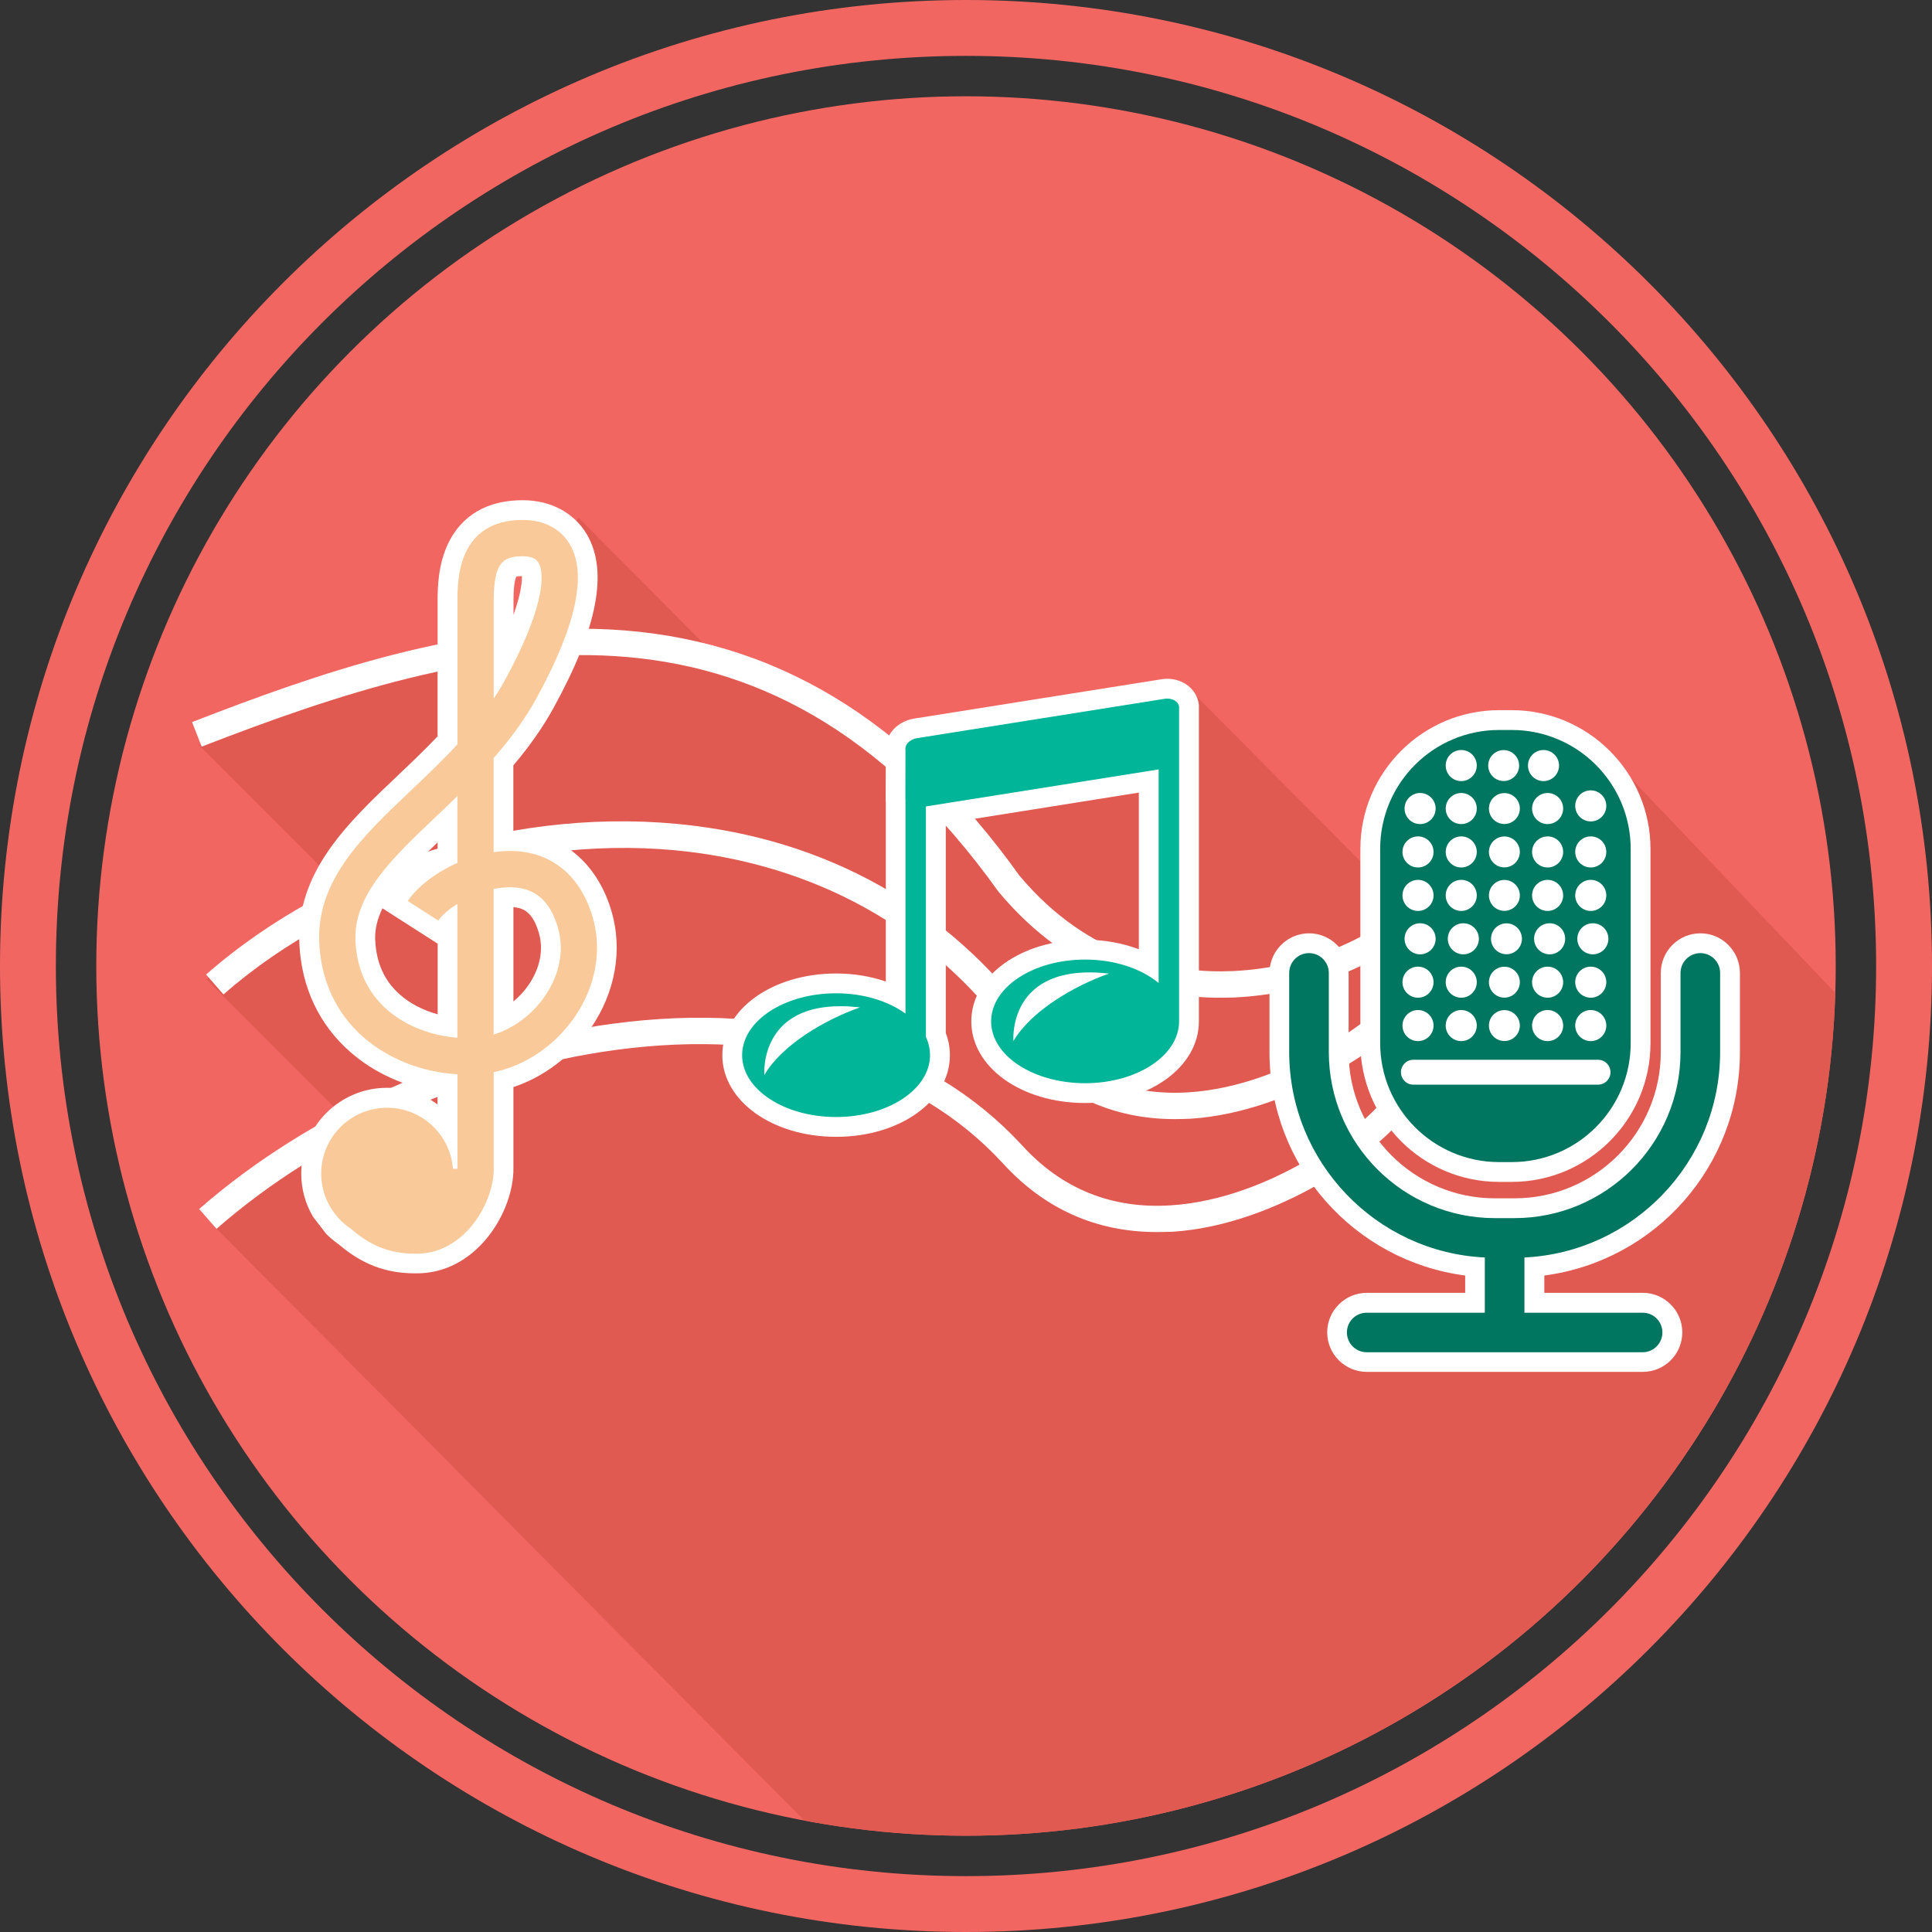 <?xml version="1.0" encoding="utf-8"?>
<!-- Generator: Adobe Illustrator 16.0.0, SVG Export Plug-In . SVG Version: 6.00 Build 0)  -->
<!DOCTYPE svg PUBLIC "-//W3C//DTD SVG 1.1//EN" "http://www.w3.org/Graphics/SVG/1.1/DTD/svg11.dtd">
<svg version="1.1" id="Capa_1" xmlns="http://www.w3.org/2000/svg" xmlns:xlink="http://www.w3.org/1999/xlink" x="0px" y="0px"
	 width="24px" height="24px" viewBox="0 0 24 24" enable-background="new 0 0 24 24" xml:space="preserve">
<rect x="0" y="0" width="24" height="24" fill="#333333" stroke="none"/>
<g>
	<g>
		<path fill="#F26662" d="M12,0C5.373,0,0,5.372,0,12s5.373,12,12,12c6.627,0,12-5.373,12-12S18.627,0,12,0z M12,23.306
			C5.756,23.306,0.694,18.244,0.694,12C0.694,5.756,5.756,0.694,12,0.694c6.244,0,11.306,5.062,11.306,11.305
			C23.306,18.244,18.244,23.306,12,23.306z"/>
		<circle fill="#F26662" cx="12" cy="12" r="10.804"/>
	</g>
	<g>
		<defs>
			<circle id="SVGID_1_" cx="12" cy="12" r="10.804"/>
		</defs>
		<clipPath id="SVGID_2_">
			<use xlink:href="#SVGID_1_"  overflow="visible"/>
		</clipPath>
		<polygon clip-path="url(#SVGID_2_)" fill="#E05A52" points="24.551,18.406 22.484,16.324 24.162,13.765 20.051,9.449 
			18.154,11.963 14.886,8.671 11.72,9.971 11.408,9.602 8.973,8.229 8.973,8.229 7.187,6.43 6.242,8.046 5.852,8.02 2.474,9.259 
			4.39,11.175 2.561,12.163 4.144,13.746 4.144,13.746 2.69,15.264 14.146,26.798 16.889,24.055 17.896,25.062 		"/>
	</g>
	<circle fill="none" cx="12" cy="12" r="10.804"/>
	<g>
		<g>
			<path fill="#FFFFFF" d="M15.158,12.394c-0.791,0-1.856-0.245-2.748-1.309l-0.008-0.01C9.489,7,5.916,7.951,2.505,9.275
				L2.386,8.97c1.56-0.605,3.375-1.243,5.184-1.151c2.029,0.104,3.695,1.104,5.096,3.061c0.871,1.037,1.922,1.215,2.65,1.183
				c1.016-0.046,1.885-0.515,2.099-0.821l0.269,0.188c-0.258,0.37-1.219,0.911-2.353,0.961
				C15.275,12.392,15.217,12.394,15.158,12.394z"/>
		</g>
		<g>
			<path fill="#FFFFFF" d="M14.594,13.902c-0.756,0-1.4-0.288-1.918-0.859l-0.014-0.016c-1.22-1.756-2.9-2.299-4.095-2.445
				c-2.008-0.246-4.281,0.449-5.791,1.771l-0.216-0.247c1.601-1.402,3.917-2.111,6.047-1.85c1.805,0.221,3.298,1.111,4.318,2.574
				c0.492,0.538,1.112,0.787,1.845,0.739c1.249-0.081,2.413-0.991,2.645-1.324l0.269,0.188c-0.324,0.467-1.604,1.381-2.892,1.464
				C14.725,13.9,14.658,13.902,14.594,13.902z"/>
		</g>
		<g>
			<path fill="#FFFFFF" d="M14.37,15.305c-0.755,0-1.399-0.289-1.917-0.859c-1.083-1.175-2.788-1.674-4.798-1.404
				c-1.793,0.24-3.649,1.07-4.965,2.223l-0.216-0.246c1.362-1.193,3.283-2.054,5.138-2.302c2.119-0.284,3.924,0.252,5.083,1.509
				c0.493,0.543,1.116,0.795,1.853,0.747c1.25-0.081,2.414-0.992,2.645-1.325l0.27,0.188c-0.324,0.467-1.604,1.381-2.893,1.465
				C14.502,15.303,14.436,15.305,14.37,15.305z"/>
		</g>
		<g>
			<path fill="#F9C999" d="M5.153,15.696c-0.414,0-0.673-0.169-0.873-0.337c-0.052-0.035-0.101-0.076-0.146-0.123l-0.102-0.081
				l0.017-0.019c-0.12-0.16-0.184-0.355-0.184-0.559c0-0.52,0.422-0.941,0.942-0.941c0.304,0,0.578,0.146,0.751,0.375v-0.556
				c-0.429-0.048-0.826-0.216-1.128-0.481c-0.36-0.316-0.564-0.75-0.588-1.254c-0.041-0.836,0.554-1.401,1.184-1.998
				C5.219,9.54,5.393,9.374,5.559,9.197V7.441C5.565,6.708,5.88,6.337,6.495,6.337c0.306,0,0.55,0.128,0.688,0.362
				c0.247,0.417,0.111,1.083-0.414,2.039c-0.132,0.24-0.3,0.478-0.514,0.726v0.988c0.028-0.001,0.055-0.002,0.082-0.002
				c0.064,0,0.126,0.004,0.187,0.013c0.469,0.068,0.809,0.387,0.958,0.899c0.128,0.443,0.041,0.932-0.24,1.34
				c-0.243,0.352-0.598,0.609-0.985,0.714v1.103c0.004,0.473-0.389,1.15-1.036,1.178C5.197,15.695,5.175,15.696,5.153,15.696
				L5.153,15.696z M5.506,10.228c-0.533,0.505-0.993,0.942-0.968,1.459c0.015,0.315,0.134,0.572,0.352,0.764
				c0.173,0.152,0.412,0.259,0.669,0.302v-1.265c-0.004,0.006-0.008,0.01-0.011,0.015l-0.066,0.104L4.896,11.23l0.066-0.104
				c0.112-0.175,0.337-0.356,0.597-0.485v-0.464C5.541,10.194,5.523,10.211,5.506,10.228z M6.255,12.669
				c0.161-0.083,0.306-0.209,0.412-0.363c0.165-0.24,0.216-0.506,0.145-0.751c-0.094-0.326-0.267-0.387-0.388-0.405
				c-0.028-0.004-0.058-0.006-0.089-0.006c-0.025,0-0.052,0.001-0.08,0.004V12.669z M6.495,7.033c-0.157,0-0.235,0-0.239,0.413
				v0.773c0.371-0.724,0.38-1.077,0.328-1.166C6.58,7.049,6.562,7.033,6.495,7.033z"/>
			<path fill="#FFFFFF" d="M6.495,6.459c0.26,0,0.467,0.107,0.583,0.302c0.219,0.371,0.079,1.016-0.416,1.917
				C6.512,8.95,6.328,9.194,6.132,9.417v1.169c0.068-0.01,0.136-0.015,0.205-0.015c0.057,0,0.113,0.003,0.169,0.012
				c0.418,0.061,0.723,0.349,0.857,0.812c0.119,0.408,0.037,0.858-0.223,1.237c-0.247,0.358-0.615,0.606-1.007,0.687v1.199
				c0.003,0.42-0.355,1.031-0.918,1.055c-0.021,0-0.041,0.001-0.061,0.001c-0.397,0-0.63-0.169-0.798-0.312
				c-0.05-0.034-0.097-0.072-0.138-0.116c-0.001-0.001-0.002-0.002-0.004-0.003c0,0,0-0.001,0.001-0.001
				c-0.139-0.147-0.225-0.345-0.225-0.563c0-0.452,0.367-0.818,0.819-0.818c0.432,0,0.785,0.334,0.817,0.757l0,0.001h0.057v-1.174
				c-0.437-0.025-0.859-0.189-1.17-0.462c-0.335-0.293-0.524-0.697-0.547-1.167c-0.038-0.78,0.537-1.326,1.146-1.903
				c0.193-0.183,0.388-0.369,0.571-0.567V7.441C5.684,7.198,5.69,6.459,6.495,6.459 M6.132,8.681
				c0.047-0.071,0.092-0.144,0.134-0.22c0.459-0.835,0.52-1.307,0.423-1.47C6.676,6.969,6.642,6.91,6.495,6.91
				c-0.247,0-0.358,0.077-0.362,0.535V8.681 M5.682,12.891v-1.662c-0.111,0.069-0.197,0.145-0.237,0.207l-0.379-0.243
				c0.106-0.165,0.336-0.349,0.616-0.474V9.889c-0.087,0.085-0.175,0.169-0.26,0.25c-0.555,0.526-1.034,0.981-1.006,1.554
				c0.017,0.35,0.149,0.636,0.394,0.851C5.035,12.742,5.355,12.866,5.682,12.891 M6.132,12.852c0.245-0.075,0.477-0.246,0.636-0.476
				c0.186-0.271,0.244-0.574,0.162-0.855c-0.086-0.295-0.246-0.457-0.489-0.492c-0.035-0.005-0.07-0.007-0.106-0.007
				c-0.067,0-0.135,0.008-0.203,0.022V12.852 M6.495,6.214c-0.556,0-0.812,0.293-0.929,0.54C5.44,7.018,5.438,7.302,5.436,7.438
				v1.709C5.282,9.31,5.12,9.464,4.942,9.633c-0.623,0.59-1.266,1.201-1.223,2.093c0.026,0.538,0.244,1.001,0.63,1.34
				c0.295,0.26,0.675,0.432,1.086,0.498v0.156c-0.177-0.131-0.395-0.207-0.628-0.207c-0.587,0-1.065,0.478-1.065,1.064
				c0,0.192,0.051,0.377,0.147,0.539l0.164,0.213c0.048,0.047,0.099,0.09,0.153,0.128c0.215,0.18,0.497,0.361,0.947,0.361
				c0.023,0,0.047-0.001,0.071-0.001c0.721-0.031,1.158-0.779,1.154-1.303v-1.01c0.38-0.126,0.724-0.387,0.963-0.735
				c0.302-0.439,0.396-0.966,0.257-1.444c-0.161-0.553-0.546-0.913-1.058-0.987c-0.053-0.008-0.108-0.012-0.163-0.014V9.508
				c0.205-0.242,0.368-0.476,0.498-0.712C7.424,7.8,7.559,7.094,7.289,6.636C7.129,6.368,6.84,6.214,6.495,6.214L6.495,6.214z
				 M6.414,7.163c0.009-0.002,0.03-0.006,0.069-0.006c0.004,0.076-0.016,0.232-0.104,0.481V7.445
				C6.38,7.249,6.404,7.182,6.414,7.163L6.414,7.163z M5.136,10.763c0.092-0.098,0.193-0.197,0.3-0.299v0.102
				C5.327,10.625,5.226,10.692,5.136,10.763L5.136,10.763z M6.378,12.441v-1.172c0.009,0.001,0.019,0.002,0.028,0.003
				c0.101,0.015,0.214,0.063,0.288,0.317c0.061,0.209,0.015,0.438-0.128,0.647C6.513,12.313,6.449,12.382,6.378,12.441L6.378,12.441
				z M5.436,12.6c-0.179-0.05-0.341-0.133-0.465-0.242c-0.195-0.171-0.296-0.393-0.31-0.677c-0.007-0.135,0.027-0.267,0.09-0.398
				L4.933,11.4l0.38,0.243l0.124,0.08V12.6L5.436,12.6z"/>
		</g>
		<g>
			<g>
				<path fill="#00B598" d="M10.387,13.998c-0.724,0-1.291-0.391-1.291-0.891s0.567-0.892,1.291-0.892
					c0.27,0,0.525,0.056,0.739,0.16V9.952l-0.001-0.006l0.001-0.62c-0.006-0.055,0.01-0.111,0.044-0.159
					c0.045-0.062,0.118-0.105,0.202-0.118l3.075-0.489c0.018-0.003,0.035-0.004,0.053-0.004c0.137,0,0.25,0.085,0.27,0.204
					l0.001,0.009v3.919c0,0.5-0.567,0.891-1.29,0.891c-0.724,0-1.291-0.391-1.291-0.891c0-0.5,0.567-0.891,1.291-0.891
					c0.289,0,0.566,0.066,0.79,0.185v-2.28l-2.645,0.421v2.733c0.034,0.082,0.051,0.166,0.051,0.252
					C11.677,13.607,11.11,13.998,10.387,13.998z"/>
				<path fill="#FFFFFF" d="M14.5,8.678c0.075,0,0.139,0.041,0.147,0.1v0.019v3.891c0,0.424-0.522,0.768-1.167,0.768
					c-0.646,0-1.168-0.344-1.168-0.768s0.523-0.768,1.168-0.768c0.369,0,0.699,0.114,0.913,0.291V9.558l-2.891,0.46v2.864
					c0.033,0.071,0.051,0.147,0.051,0.226c0,0.424-0.522,0.768-1.167,0.768s-1.167-0.344-1.167-0.768
					c0-0.425,0.522-0.769,1.167-0.769c0.342,0,0.648,0.097,0.862,0.252V9.936c0-0.001-0.001-0.002-0.001-0.004l0.001-0.614
					c-0.011-0.067,0.053-0.134,0.142-0.148l3.076-0.489C14.478,8.679,14.488,8.678,14.5,8.678 M14.5,8.432
					c-0.023,0-0.049,0.002-0.072,0.006l-3.075,0.489c-0.115,0.019-0.218,0.08-0.282,0.168c-0.051,0.07-0.075,0.154-0.067,0.237
					l-0.002,0.6v0.028l0.002,0.006v2.227c-0.189-0.065-0.399-0.1-0.617-0.1c-0.792,0-1.414,0.446-1.414,1.015
					c0,0.568,0.621,1.014,1.414,1.014s1.413-0.445,1.413-1.014c0-0.094-0.017-0.186-0.051-0.275v-2.605l2.398-0.382v1.946
					c-0.202-0.077-0.431-0.118-0.667-0.118c-0.793,0-1.414,0.446-1.414,1.014c0,0.569,0.621,1.014,1.414,1.014
					c0.792,0,1.413-0.445,1.413-1.014V8.796V8.777v-0.02l-0.003-0.019C14.862,8.561,14.698,8.432,14.5,8.432L14.5,8.432z"/>
			</g>
			<path fill="#FFFFFF" d="M9.495,13.354c0,0-0.082-0.984,1.188-0.84C10.243,12.668,9.71,12.984,9.495,13.354z"/>
			<path fill="#FFFFFF" d="M12.589,12.933c0,0-0.082-0.983,1.188-0.839C13.336,12.248,12.804,12.564,12.589,12.933z"/>
		</g>
	</g>
	<g>
		<g>
			<path fill="#00755F" d="M18.623,14.559c-0.883,0-1.601-0.719-1.601-1.601v-2.412c0-0.882,0.718-1.601,1.601-1.601h0.156
				c0.883,0,1.601,0.718,1.601,1.601v2.412c0,0.882-0.718,1.601-1.601,1.601H18.623z"/>
			<path fill="#FFFFFF" d="M18.779,9.068c0.816,0,1.478,0.662,1.478,1.478v2.412c0,0.816-0.661,1.478-1.478,1.478h-0.156
				c-0.816,0-1.478-0.662-1.478-1.478v-2.412c0-0.816,0.661-1.478,1.478-1.478H18.779 M18.779,8.822h-0.156
				c-0.95,0-1.724,0.773-1.724,1.724v2.412c0,0.951,0.773,1.724,1.724,1.724h0.156c0.95,0,1.724-0.773,1.724-1.724v-2.412
				C20.503,9.596,19.729,8.822,18.779,8.822L18.779,8.822z"/>
		</g>
		<g>
			<path fill="#00755F" d="M16.979,16.921c-0.204,0-0.369-0.165-0.369-0.369c0-0.203,0.165-0.368,0.369-0.368h1.345v-0.447
				c-1.372-0.126-2.431-1.275-2.431-2.667v-0.983c0-0.203,0.166-0.369,0.369-0.369s0.369,0.166,0.369,0.369v0.983
				c0,1.069,0.869,1.94,1.939,1.94h0.243c1.069,0,1.94-0.871,1.94-1.94v-0.983c0-0.203,0.165-0.369,0.369-0.369
				c0.203,0,0.368,0.166,0.368,0.369v0.983c0,1.392-1.059,2.541-2.431,2.667v0.447h1.346c0.203,0,0.368,0.165,0.368,0.368
				c0,0.204-0.165,0.369-0.368,0.369H16.979z"/>
			<path fill="#FFFFFF" d="M21.123,11.84c0.135,0,0.245,0.11,0.245,0.246v0.983c0,1.367-1.079,2.487-2.431,2.552v0.686h1.469
				c0.135,0,0.245,0.109,0.245,0.245s-0.11,0.246-0.245,0.246h-3.428c-0.137,0-0.246-0.11-0.246-0.246s0.109-0.245,0.246-0.245
				h1.467v-0.686c-1.351-0.064-2.43-1.185-2.43-2.552v-0.983c0-0.136,0.109-0.246,0.246-0.246c0.135,0,0.246,0.11,0.246,0.246v0.983
				c0,1.138,0.925,2.063,2.063,2.063h0.243c1.138,0,2.063-0.926,2.063-2.063v-0.983C20.877,11.95,20.986,11.84,21.123,11.84
				 M21.123,11.594c-0.271,0-0.492,0.221-0.492,0.492v0.983c0,1.002-0.815,1.817-1.817,1.817H18.57
				c-1.002,0-1.817-0.815-1.817-1.817v-0.983c0-0.271-0.221-0.492-0.491-0.492c-0.271,0-0.492,0.221-0.492,0.492v0.983
				c0,1.418,1.051,2.595,2.431,2.776v0.215h-1.222c-0.271,0-0.492,0.221-0.492,0.491c0,0.271,0.221,0.491,0.492,0.491h3.428
				c0.271,0,0.491-0.22,0.491-0.491c0-0.271-0.221-0.491-0.491-0.491h-1.223v-0.215c1.381-0.182,2.43-1.359,2.43-2.776v-0.983
				C21.613,11.815,21.394,11.594,21.123,11.594L21.123,11.594z"/>
		</g>
		<g>
			<circle fill="#FFFFFF" cx="18.152" cy="10.044" r="0.193"/>
			<circle fill="#FFFFFF" cx="18.688" cy="10.044" r="0.192"/>
			<circle fill="#FFFFFF" cx="19.225" cy="10.044" r="0.193"/>
			<circle fill="#FFFFFF" cx="18.679" cy="9.51" r="0.192"/>
			<circle fill="#FFFFFF" cx="18.152" cy="9.51" r="0.193"/>
			<circle fill="#FFFFFF" cx="19.761" cy="10.011" r="0.193"/>
			<circle fill="#FFFFFF" cx="17.641" cy="10.044" r="0.193"/>
			<circle fill="#FFFFFF" cx="19.174" cy="9.51" r="0.193"/>
		</g>
		<g>
			<circle fill="#FFFFFF" cx="17.615" cy="10.583" r="0.193"/>
			<circle fill="#FFFFFF" cx="18.152" cy="10.583" r="0.193"/>
			<circle fill="#FFFFFF" cx="18.688" cy="10.583" r="0.192"/>
			<circle fill="#FFFFFF" cx="19.225" cy="10.583" r="0.193"/>
			<circle fill="#FFFFFF" cx="19.761" cy="10.583" r="0.193"/>
		</g>
		<g>
			<circle fill="#FFFFFF" cx="17.615" cy="11.123" r="0.193"/>
			<circle fill="#FFFFFF" cx="18.152" cy="11.123" r="0.193"/>
			<circle fill="#FFFFFF" cx="18.688" cy="11.123" r="0.192"/>
			<circle fill="#FFFFFF" cx="19.225" cy="11.123" r="0.193"/>
			<circle fill="#FFFFFF" cx="19.761" cy="11.123" r="0.193"/>
		</g>
		<g>
			<circle fill="#FFFFFF" cx="17.641" cy="11.662" r="0.193"/>
			<circle fill="#FFFFFF" cx="18.178" cy="11.662" r="0.193"/>
			<circle fill="#FFFFFF" cx="18.714" cy="11.662" r="0.192"/>
			<circle fill="#FFFFFF" cx="19.25" cy="11.662" r="0.193"/>
			<circle fill="#FFFFFF" cx="19.787" cy="11.662" r="0.193"/>
		</g>
		<g>
			<circle fill="#FFFFFF" cx="17.615" cy="12.201" r="0.193"/>
			<circle fill="#FFFFFF" cx="18.152" cy="12.201" r="0.193"/>
			<circle fill="#FFFFFF" cx="18.688" cy="12.201" r="0.192"/>
			<circle fill="#FFFFFF" cx="19.225" cy="12.201" r="0.193"/>
			<circle fill="#FFFFFF" cx="19.761" cy="12.201" r="0.193"/>
		</g>
		<g>
			<circle fill="#FFFFFF" cx="17.615" cy="12.74" r="0.193"/>
			<circle fill="#FFFFFF" cx="18.152" cy="12.74" r="0.193"/>
			<circle fill="#FFFFFF" cx="18.688" cy="12.74" r="0.192"/>
			<circle fill="#FFFFFF" cx="19.225" cy="12.74" r="0.193"/>
			<circle fill="#FFFFFF" cx="19.761" cy="12.74" r="0.193"/>
		</g>
		<g>
			<path fill="#FFFFFF" d="M19.852,13.474h-2.295c-0.086,0-0.154-0.069-0.154-0.155c0-0.084,0.068-0.154,0.154-0.154h2.295
				c0.086,0,0.154,0.07,0.154,0.154C20.006,13.404,19.938,13.474,19.852,13.474z"/>
		</g>
	</g>
</g>
</svg>
